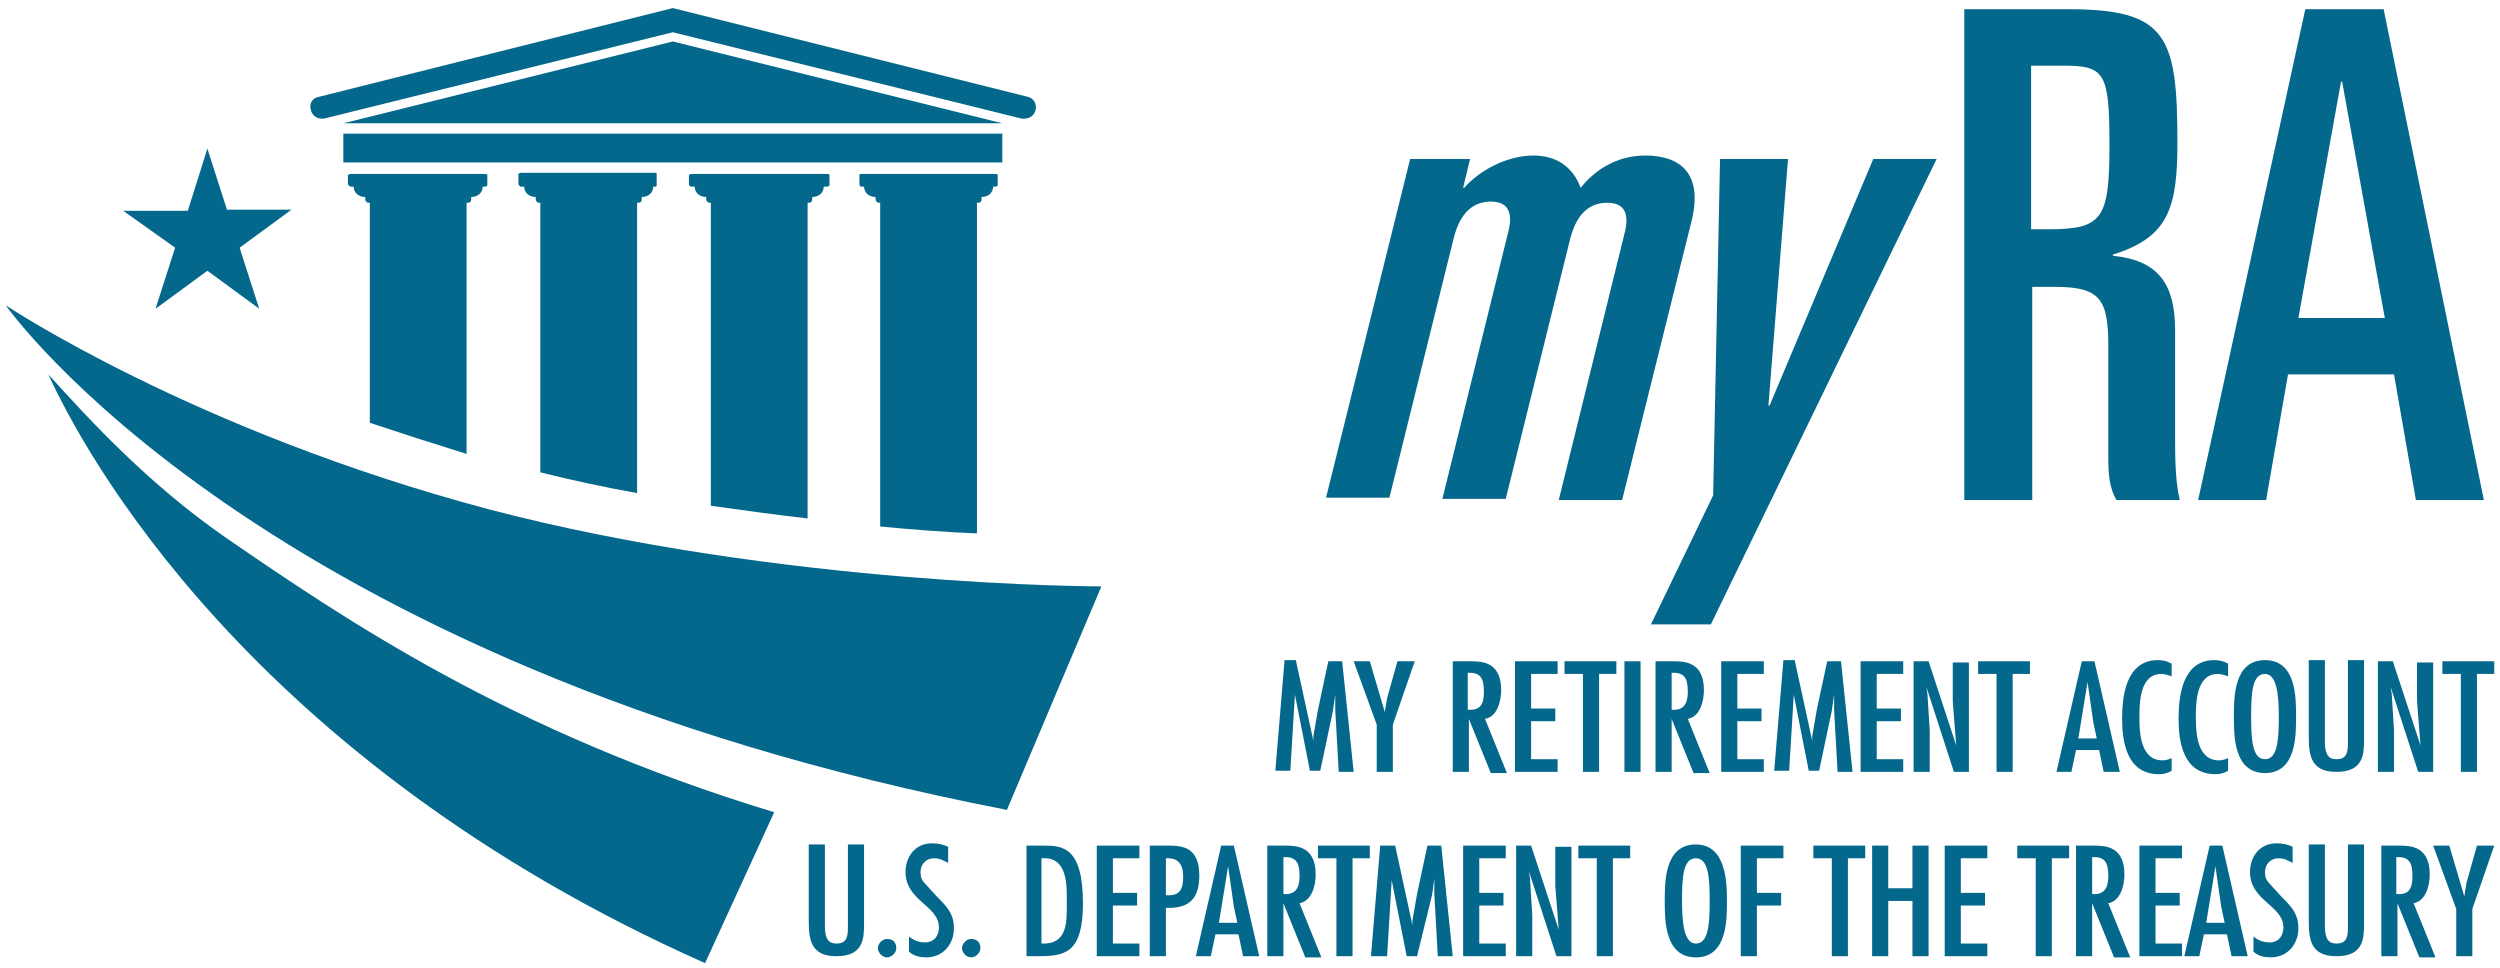 <?xml version="1.0" encoding="utf-8"?>
<!-- Generator: Adobe Illustrator 18.0.0, SVG Export Plug-In . SVG Version: 6.00 Build 0)  -->
<!DOCTYPE svg PUBLIC "-//W3C//DTD SVG 1.1//EN" "http://www.w3.org/Graphics/SVG/1.1/DTD/svg11.dtd">
<svg version="1.1" id="Layer_1" xmlns:sketch="http://www.bohemiancoding.com/sketch/ns"
	 xmlns="http://www.w3.org/2000/svg" xmlns:xlink="http://www.w3.org/1999/xlink" x="0px" y="0px" viewBox="0 0 217 84"
	 enable-background="new 0 0 217 84" xml:space="preserve">
<title>Imported Layers</title>
<desc>Created with Sketch.</desc>
<g id="Page-1" sketch:type="MSPage">
	<g id="Imported-Layers" transform="translate(1, 1)" sketch:type="MSLayerGroup">
		<path id="Fill-1" sketch:type="MSShapeGroup" fill="#04688C" d="M121.4,12.8h5.2l-0.6,2.5h0.1c1.3-1.5,3.7-2.8,6-2.8
			c1.9,0,3.4,0.9,4.1,2.8c1.2-1.5,3.1-2.8,5.6-2.8c3,0,5.1,1.5,4,5.8l-6,24.1h-5.5l5.7-23.1c0.4-1.5,0.2-2.7-1.5-2.7
			c-1.4,0-2.6,0.8-3.2,3.1l-5.6,22.6h-5.5l5.7-23.1c0.4-1.5,0.2-2.7-1.5-2.7c-1.4,0-2.6,0.8-3.2,3.1l-5.6,22.6h-5.5L121.4,12.8"/>
		<path id="Fill-2" sketch:type="MSShapeGroup" fill="#04688C" d="M148.3,12.8h5.9l-1.7,21.4h0.1l9-21.4h5.5l-19.6,40.4h-5.2
			l5.4-11.2L148.3,12.8"/>
		<path id="Fill-3" sketch:type="MSShapeGroup" fill="#04688C" d="M169.4-0.2h9.1c8.6,0,9.5,2.3,9.5,11.6c0,5.7-0.8,8.2-5.6,9.7v0.1
			c4,0.4,5.4,2.5,5.4,6.5V37c0,1.5,0,3.7,0.4,5.4h-5.5c-0.6-1.1-0.7-2.1-0.7-3.8V29c0-4-0.7-5.1-4.6-5.1h-2v18.5h-5.9V-0.2
			L169.4-0.2z M175.3,18.9h1.5c4.7,0,5.3-0.9,5.3-7.3c0-6.3-0.4-6.9-4-6.9h-2.8V18.9L175.3,18.9z"/>
		<path id="Fill-4" sketch:type="MSShapeGroup" fill="#04688C" d="M199.1-0.2h6.8l8.7,42.6h-5.9l-1.9-10.9h-9.2l-1.9,10.9h-5.9
			L199.1-0.2L199.1-0.2z M198.5,26.6h7.5l-3.7-20.5h-0.1L198.5,26.6L198.5,26.6z"/>
		<path id="Fill-5" sketch:type="MSShapeGroup" fill="#04688C" d="M111.5,56.4l1.5,6.9h0l0-0.4l0.4-2.3l0.9-4.2h1.2l1,9.6h-1.3
			l-0.2-3.6l-0.1-1.8l0-1.3h0l-0.2,1.4l-1.1,5.2h-0.9l-1.3-6.6h0l-0.4,6.6h-1.3l0.8-9.6H111.5"/>
		<path id="Fill-6" sketch:type="MSShapeGroup" fill="#04688C" d="M117.9,56.4l1.3,4.4h0l0.2-1.2l0.9-3.2h1.5l-1.9,5.5V66h-1.4v-4.1
			l-2-5.5H117.9"/>
		<path id="Fill-7" sketch:type="MSShapeGroup" fill="#04688C" d="M125.1,56.4h1.6c1,0,2.6,0.1,2.6,2.5c0,0.9-0.3,2.3-1.4,2.5
			l1.9,4.7h-1.4l-1.9-4.7h0V66h-1.4V56.4L125.1,56.4z M127.8,59.1c0-0.9-0.1-1.7-1.2-1.7h-0.2v3.2C127.5,60.7,127.8,60.1,127.8,59.1
			L127.8,59.1z"/>
		<path id="Fill-8" sketch:type="MSShapeGroup" fill="#04688C" d="M134.2,56.4v1.1h-2.3v3h2.1v1.1h-2.1v3.3h2.3V66h-3.7v-9.6H134.2"
			/>
		<path id="Fill-9" sketch:type="MSShapeGroup" fill="#04688C" d="M139.3,56.4v1.1h-1.5V66h-1.4v-8.5h-1.6v-1.1H139.3"/>
		<path id="Fill-10" sketch:type="MSShapeGroup" fill="#04688C" d="M140,56.4h1.4V66H140V56.4z"/>
		<path id="Fill-11" sketch:type="MSShapeGroup" fill="#04688C" d="M142.7,56.4h1.6c1,0,2.6,0.1,2.6,2.5c0,0.9-0.3,2.3-1.4,2.5
			l1.9,4.7H146l-1.9-4.7h0V66h-1.4V56.4L142.7,56.4z M145.5,59.1c0-0.9-0.1-1.7-1.2-1.7h-0.2v3.2C145.1,60.7,145.5,60.1,145.5,59.1
			L145.5,59.1z"/>
		<path id="Fill-12" sketch:type="MSShapeGroup" fill="#04688C" d="M152.1,56.4v1.1h-2.3v3h2.1v1.1h-2.1v3.3h2.3V66h-3.7v-9.6H152.1
			"/>
		<path id="Fill-13" sketch:type="MSShapeGroup" fill="#04688C" d="M154.8,56.4l1.5,6.9h0l0-0.4l0.4-2.3l0.9-4.2h1.2l1,9.6h-1.3
			l-0.2-3.6l-0.1-1.8l0-1.3h0l-0.2,1.4l-1.1,5.2h-0.9l-1.3-6.6h0l-0.4,6.6h-1.3l0.8-9.6H154.8"/>
		<path id="Fill-14" sketch:type="MSShapeGroup" fill="#04688C" d="M164.2,56.4v1.1h-2.3v3h2.1v1.1h-2.1v3.3h2.3V66h-3.7v-9.6H164.2
			"/>
		<path id="Fill-15" sketch:type="MSShapeGroup" fill="#04688C" d="M166.3,59.2l0.2,3.2V66h-1.4v-9.6h1.3l2.4,7.3l0,0l-0.3-3.8v-3.4
			h1.4V66h-1.3l-2.4-7.4l0,0L166.3,59.2"/>
		<path id="Fill-16" sketch:type="MSShapeGroup" fill="#04688C" d="M175.2,56.4v1.1h-1.5V66h-1.4v-8.5h-1.6v-1.1H175.2"/>
		<path id="Fill-17" sketch:type="MSShapeGroup" fill="#04688C" d="M180.8,56.4L183,66h-1.4l-0.4-1.9h-2l-0.4,1.9h-1.3l2.2-9.6
			H180.8L180.8,56.4z M180.7,61.7l-0.5-3.5h0l-0.8,4.9h1.6L180.7,61.7L180.7,61.7z"/>
		<path id="Fill-18" sketch:type="MSShapeGroup" fill="#04688C" d="M187.5,57.7c-0.3-0.1-0.6-0.2-0.9-0.2c-1.9,0-1.9,2.6-1.9,3.8
			c0,1.3,0.1,3.7,2,3.7c0.3,0,0.6-0.1,0.8-0.2v1.1c-0.3,0.2-0.7,0.3-1.1,0.3c-2.8,0-3.2-2.8-3.2-4.8c0-1.9,0.3-5.1,3.1-5.1
			c0.5,0,0.8,0.1,1.2,0.3V57.7"/>
		<path id="Fill-19" sketch:type="MSShapeGroup" fill="#04688C" d="M192.4,57.7c-0.3-0.1-0.6-0.2-0.9-0.2c-1.9,0-1.9,2.6-1.9,3.8
			c0,1.3,0.1,3.7,2,3.7c0.3,0,0.6-0.1,0.8-0.2v1.1c-0.3,0.2-0.7,0.3-1.1,0.3c-2.8,0-3.2-2.8-3.2-4.8c0-1.9,0.3-5.1,3.1-5.1
			c0.5,0,0.8,0.1,1.2,0.3V57.7"/>
		<path id="Fill-20" sketch:type="MSShapeGroup" fill="#04688C" d="M198.3,61.2c0,1.7,0,4.9-2.7,4.9c-2.7,0-2.7-3.2-2.7-4.9
			c0-1.7,0-4.9,2.7-4.9C198.3,56.3,198.3,59.5,198.3,61.2L198.3,61.2z M194.4,61.2c0,2,0.1,3.7,1.2,3.7c1.1,0,1.2-1.7,1.2-3.7
			c0-2-0.2-3.7-1.2-3.7C194.5,57.5,194.4,59.1,194.4,61.2L194.4,61.2z"/>
		<path id="Fill-21" sketch:type="MSShapeGroup" fill="#04688C" d="M200.8,56.4v7c0,1.2,0.4,1.5,1,1.5c0.9,0,1-0.6,1-1.4v-7.2h1.4
			v6.8c0,1.3,0,2.9-2.4,2.9c-2.2,0-2.4-1.4-2.4-3.1v-6.6H200.8"/>
		<path id="Fill-22" sketch:type="MSShapeGroup" fill="#04688C" d="M206.6,59.2l0.2,3.2V66h-1.4v-9.6h1.3l2.4,7.3l0,0l-0.3-3.8v-3.4
			h1.4V66h-1.3l-2.4-7.4l0,0L206.6,59.2"/>
		<path id="Fill-23" sketch:type="MSShapeGroup" fill="#04688C" d="M215.5,56.4v1.1H214V66h-1.4v-8.5H211v-1.1H215.5"/>
		<path id="Fill-24" sketch:type="MSShapeGroup" fill="#04688C" d="M70.6,72.4v7c0,1.2,0.4,1.5,1,1.5c0.9,0,1-0.6,1-1.4v-7.2H74v6.8
			c0,1.3,0,2.9-2.4,2.9c-2.2,0-2.4-1.4-2.4-3.1v-6.6H70.6"/>
		<path id="Fill-25" sketch:type="MSShapeGroup" fill="#04688C" d="M75.2,81.3c0-0.4,0.4-0.8,0.8-0.8c0.5,0,0.8,0.3,0.8,0.8
			c0,0.4-0.4,0.8-0.8,0.8C75.6,82.1,75.2,81.7,75.2,81.3"/>
		<path id="Fill-26" sketch:type="MSShapeGroup" fill="#04688C" d="M81.3,73.9c-0.4-0.2-0.7-0.4-1.2-0.4c-0.8,0-1.2,0.6-1.2,1.2
			c0,0.4,0.1,0.7,0.4,1l1,1.1c0.9,0.9,1.5,1.5,1.5,2.8c0,1.3-0.9,2.5-2.4,2.5c-0.5,0-1.1-0.1-1.5-0.5v-1.3c0.4,0.3,0.8,0.5,1.4,0.5
			c0.8,0,1.2-0.6,1.2-1.3c0-1.9-2.9-2.3-2.9-4.8c0-1.3,0.8-2.5,2.3-2.5c0.5,0,1,0.1,1.4,0.3L81.3,73.9"/>
		<path id="Fill-27" sketch:type="MSShapeGroup" fill="#04688C" d="M82.5,81.3c0-0.4,0.4-0.8,0.8-0.8c0.5,0,0.8,0.3,0.8,0.8
			c0,0.4-0.4,0.8-0.8,0.8C82.9,82.1,82.5,81.7,82.5,81.3"/>
		<path id="Fill-28" sketch:type="MSShapeGroup" fill="#04688C" d="M89.6,72.4c1.6,0,3.4,0.1,3.4,5c0,4.4-1.6,4.6-4,4.6h-0.9v-9.6
			H89.6L89.6,72.4z M89.4,73.5v7.4c2.3,0.1,2.2-1.9,2.2-3.6C91.6,75.9,91.7,73.3,89.4,73.5L89.4,73.5z"/>
		<path id="Fill-29" sketch:type="MSShapeGroup" fill="#04688C" d="M97.9,72.4v1.1h-2.3v3h2.1v1.1h-2.1v3.3h2.3V82h-3.7v-9.6H97.9"
			/>
		<path id="Fill-30" sketch:type="MSShapeGroup" fill="#04688C" d="M98.8,82v-9.6h1.6c1.2,0,2.7,0.1,2.7,2.6c0,1.9-0.8,2.9-2.9,2.8
			V82H98.8L98.8,82z M100.2,73.5v3.2c1.2,0.1,1.5-0.5,1.5-1.6c0-0.9-0.3-1.6-1.3-1.6H100.2L100.2,73.5z"/>
		<path id="Fill-31" sketch:type="MSShapeGroup" fill="#04688C" d="M106.1,72.4l2.2,9.6h-1.4l-0.4-1.9h-2l-0.4,1.9h-1.3l2.2-9.6
			H106.1L106.1,72.4z M106.1,77.7l-0.5-3.5h0l-0.8,4.9h1.6L106.1,77.7L106.1,77.7z"/>
		<path id="Fill-32" sketch:type="MSShapeGroup" fill="#04688C" d="M109,72.4h1.6c1,0,2.6,0.1,2.6,2.5c0,0.9-0.3,2.3-1.4,2.5
			l1.9,4.7h-1.4l-1.9-4.7h0V82H109V72.4L109,72.4z M111.8,75.1c0-0.9-0.1-1.7-1.2-1.7h-0.2v3.2C111.4,76.7,111.8,76.1,111.8,75.1
			L111.8,75.1z"/>
		<path id="Fill-33" sketch:type="MSShapeGroup" fill="#04688C" d="M117.9,72.4v1.1h-1.5V82H115v-8.5h-1.6v-1.1H117.9"/>
		<path id="Fill-34" sketch:type="MSShapeGroup" fill="#04688C" d="M120.1,72.4l1.5,6.9h0l0-0.4l0.4-2.3l0.9-4.2h1.2l1,9.6h-1.3
			l-0.2-3.6l-0.1-1.8l0-1.3h0l-0.2,1.4L122,82h-0.9l-1.3-6.6h0l-0.4,6.6H118l0.8-9.6H120.1"/>
		<path id="Fill-35" sketch:type="MSShapeGroup" fill="#04688C" d="M129.7,72.4v1.1h-2.3v3h2.1v1.1h-2.1v3.3h2.3V82H126v-9.6H129.7"
			/>
		<path id="Fill-36" sketch:type="MSShapeGroup" fill="#04688C" d="M131.8,75.2l0.2,3.2V82h-1.4v-9.6h1.3l2.4,7.3l0,0l-0.3-3.8v-3.4
			h1.4V82h-1.3l-2.4-7.4l0,0L131.8,75.2"/>
		<path id="Fill-37" sketch:type="MSShapeGroup" fill="#04688C" d="M140.5,72.4v1.1H139V82h-1.4v-8.5H136v-1.1H140.5"/>
		<path id="Fill-38" sketch:type="MSShapeGroup" fill="#04688C" d="M148.9,77.2c0,1.7,0,4.9-2.7,4.9c-2.7,0-2.7-3.2-2.7-4.9
			c0-1.7,0-4.9,2.7-4.9C148.8,72.3,148.9,75.5,148.9,77.2L148.9,77.2z M145,77.2c0,2,0.2,3.7,1.2,3.7c1.1,0,1.2-1.7,1.2-3.7
			c0-2-0.1-3.7-1.2-3.7C145.1,73.5,145,75.1,145,77.2L145,77.2z"/>
		<path id="Fill-39" sketch:type="MSShapeGroup" fill="#04688C" d="M153.8,72.4v1.1h-2.3v3h2.1v1.1h-2.1V82h-1.4v-9.6H153.8"/>
		<path id="Fill-40" sketch:type="MSShapeGroup" fill="#04688C" d="M160.9,72.4v1.1h-1.5V82H158v-8.5h-1.6v-1.1H160.9"/>
		<path id="Fill-41" sketch:type="MSShapeGroup" fill="#04688C" d="M162.9,72.4v3.7h2.1v-3.7h1.4V82h-1.4v-4.8h-2.1V82h-1.4v-9.6
			H162.9"/>
		<path id="Fill-42" sketch:type="MSShapeGroup" fill="#04688C" d="M171.5,72.4v1.1h-2.3v3h2.1v1.1h-2.1v3.3h2.3V82h-3.7v-9.6H171.5
			"/>
		<path id="Fill-43" sketch:type="MSShapeGroup" fill="#04688C" d="M178.6,72.4v1.1h-1.5V82h-1.4v-8.5h-1.6v-1.1H178.6"/>
		<path id="Fill-44" sketch:type="MSShapeGroup" fill="#04688C" d="M179.2,72.4h1.6c1,0,2.6,0.1,2.6,2.5c0,0.9-0.3,2.3-1.4,2.5
			l1.9,4.7h-1.4l-1.9-4.7h0V82h-1.4V72.4L179.2,72.4z M182,75.1c0-0.9-0.1-1.7-1.2-1.7h-0.2v3.2C181.6,76.7,182,76.1,182,75.1
			L182,75.1z"/>
		<path id="Fill-45" sketch:type="MSShapeGroup" fill="#04688C" d="M188.4,72.4v1.1h-2.3v3h2.1v1.1h-2.1v3.3h2.3V82h-3.7v-9.6H188.4
			"/>
		<path id="Fill-46" sketch:type="MSShapeGroup" fill="#04688C" d="M191.9,72.4l2.2,9.6h-1.4l-0.4-1.9h-2l-0.4,1.9h-1.3l2.2-9.6
			H191.9L191.9,72.4z M191.8,77.7l-0.5-3.5h0l-0.8,4.9h1.6L191.8,77.7L191.8,77.7z"/>
		<path id="Fill-47" sketch:type="MSShapeGroup" fill="#04688C" d="M198,73.9c-0.4-0.2-0.7-0.4-1.2-0.4c-0.8,0-1.2,0.6-1.2,1.2
			c0,0.4,0.1,0.7,0.4,1l1,1.1c0.9,0.9,1.5,1.5,1.5,2.8c0,1.3-0.9,2.5-2.4,2.5c-0.5,0-1.1-0.1-1.5-0.5v-1.3c0.4,0.3,0.8,0.5,1.4,0.5
			c0.8,0,1.2-0.6,1.2-1.3c0-1.9-2.9-2.3-2.9-4.8c0-1.3,0.8-2.5,2.3-2.5c0.5,0,1,0.1,1.4,0.3L198,73.9"/>
		<path id="Fill-48" sketch:type="MSShapeGroup" fill="#04688C" d="M200.8,72.4v7c0,1.2,0.4,1.5,1,1.5c0.9,0,1-0.6,1-1.4v-7.2h1.4
			v6.8c0,1.3,0,2.9-2.4,2.9c-2.2,0-2.4-1.4-2.4-3.1v-6.6H200.8"/>
		<path id="Fill-49" sketch:type="MSShapeGroup" fill="#04688C" d="M205.7,72.4h1.6c1,0,2.6,0.1,2.6,2.5c0,0.9-0.3,2.3-1.4,2.5
			l1.9,4.7h-1.4l-1.9-4.7h0V82h-1.4V72.4L205.7,72.4z M208.4,75.1c0-0.9-0.1-1.7-1.2-1.7h-0.2v3.2C208.1,76.7,208.4,76.1,208.4,75.1
			L208.4,75.1z"/>
		<path id="Fill-50" sketch:type="MSShapeGroup" fill="#04688C" d="M211.6,72.4l1.3,4.4h0l0.2-1.2l0.9-3.2h1.5l-1.9,5.5V82h-1.4
			v-4.1l-2-5.5H211.6"/>
		<path id="Fill-51" sketch:type="MSShapeGroup" fill="#04688C" d="M14.2,20.5l-1.7,5.3l4.5-3.3l4.5,3.3l-1.7-5.3l4.5-3.3l-5.6,0
			L17,11.9l-1.7,5.4l-5.6,0L14.2,20.5"/>
		<path id="Fill-52" sketch:type="MSShapeGroup" fill="#04688C" d="M57.4,2.6L57.4,2.6L28.8,9.7H86L57.4,2.6"/>
		<path id="Fill-53" sketch:type="MSShapeGroup" fill="#04688C" d="M26.9,9.3c0.1,0,0.2,0,0.2,0l30.3-7.5l30.3,7.5
			c0.1,0,0.2,0,0.2,0c0.5,0,0.9-0.3,1-0.8C89,8,88.7,7.5,88.2,7.4L57.4-0.3L26.7,7.4C26.1,7.5,25.8,8,26,8.6
			C26.1,9,26.5,9.3,26.9,9.3"/>
		<path id="Fill-54" sketch:type="MSShapeGroup" fill="#04688C" d="M39.7,13.1H86v-2.5H28.8v2.5H39.7"/>
		<path id="Fill-55" sketch:type="MSShapeGroup" fill="#04688C" d="M59,15.2h0.3c0,0.5,0.4,0.9,1,0.9v0.2c0,0.1,0.1,0.3,0.3,0.3h0.1
			v26.3c2.9,0.4,5.7,0.8,8.4,1.1V16.6h0.1c0.2,0,0.3-0.1,0.3-0.3v-0.2c0.6,0,1-0.4,1-0.9h0.3c0.1,0,0.2-0.1,0.2-0.1v-0.9
			c0-0.1-0.1-0.1-0.2-0.1H59c-0.1,0-0.2,0.1-0.2,0.1V15C58.8,15.1,58.9,15.2,59,15.2"/>
		<path id="Fill-56" sketch:type="MSShapeGroup" fill="#04688C" d="M73.7,15.2H74c0,0.5,0.4,0.9,1,0.9v0.2c0,0.1,0.1,0.3,0.3,0.3
			h0.1v28.1c3.1,0.3,5.9,0.5,8.4,0.6V16.6h0.1c0.2,0,0.3-0.1,0.3-0.3v-0.2c0.6,0,1-0.4,1-0.9h0.2c0.1,0,0.2-0.1,0.2-0.1v-0.9
			c0-0.1-0.1-0.1-0.2-0.1H73.7c-0.1,0-0.1,0.1-0.1,0.1V15C73.6,15.1,73.7,15.2,73.7,15.2"/>
		<path id="Fill-57" sketch:type="MSShapeGroup" fill="#04688C" d="M29.4,15.2h0.3c0,0.5,0.4,0.9,1,0.9v0.2c0,0.1,0.1,0.3,0.3,0.3
			h0.1v19.1c2.7,0.9,5.5,1.8,8.4,2.7V16.6h0.1c0.2,0,0.3-0.1,0.3-0.3v-0.2c0.6,0,1-0.4,1-0.9h0.2c0.1,0,0.2-0.1,0.2-0.1v-0.9
			c0-0.1-0.1-0.1-0.2-0.1H29.4c-0.1,0-0.2,0.1-0.2,0.1V15C29.3,15.1,29.4,15.2,29.4,15.2"/>
		<path id="Fill-58" sketch:type="MSShapeGroup" fill="#04688C" d="M44.2,15.2h0.3c0,0.5,0.4,0.9,1,0.9v0.2c0,0.1,0.1,0.3,0.3,0.3
			h0.1V40c2.8,0.7,5.6,1.3,8.4,1.8V16.6h0.1c0.2,0,0.3-0.1,0.3-0.3v-0.2c0.6,0,1-0.4,1-0.9h0.2c0.1,0,0.1-0.1,0.1-0.1v-0.9
			C56,14,56,14,55.9,14H44.2c-0.1,0-0.2,0.1-0.2,0.1V15C44.1,15.1,44.1,15.2,44.2,15.2"/>
		<path id="Fill-59" sketch:type="MSShapeGroup" fill="#04688C" d="M18.5,45.6C11.9,41,6.9,35.6,3.2,31.5c3,6.6,17.4,33.5,57,51.1
			l6-13.1C43.1,62.5,28.7,52.6,18.5,45.6"/>
		<path id="Fill-60" sketch:type="MSShapeGroup" fill="#04688C" d="M86.4,69.3l8.2-19.4c0,0-27.7,0-53.2-6.7
			C15.8,36.4-0.5,25.5-0.5,25.5S21.3,56.7,86.4,69.3"/>
	</g>
</g>
</svg>
